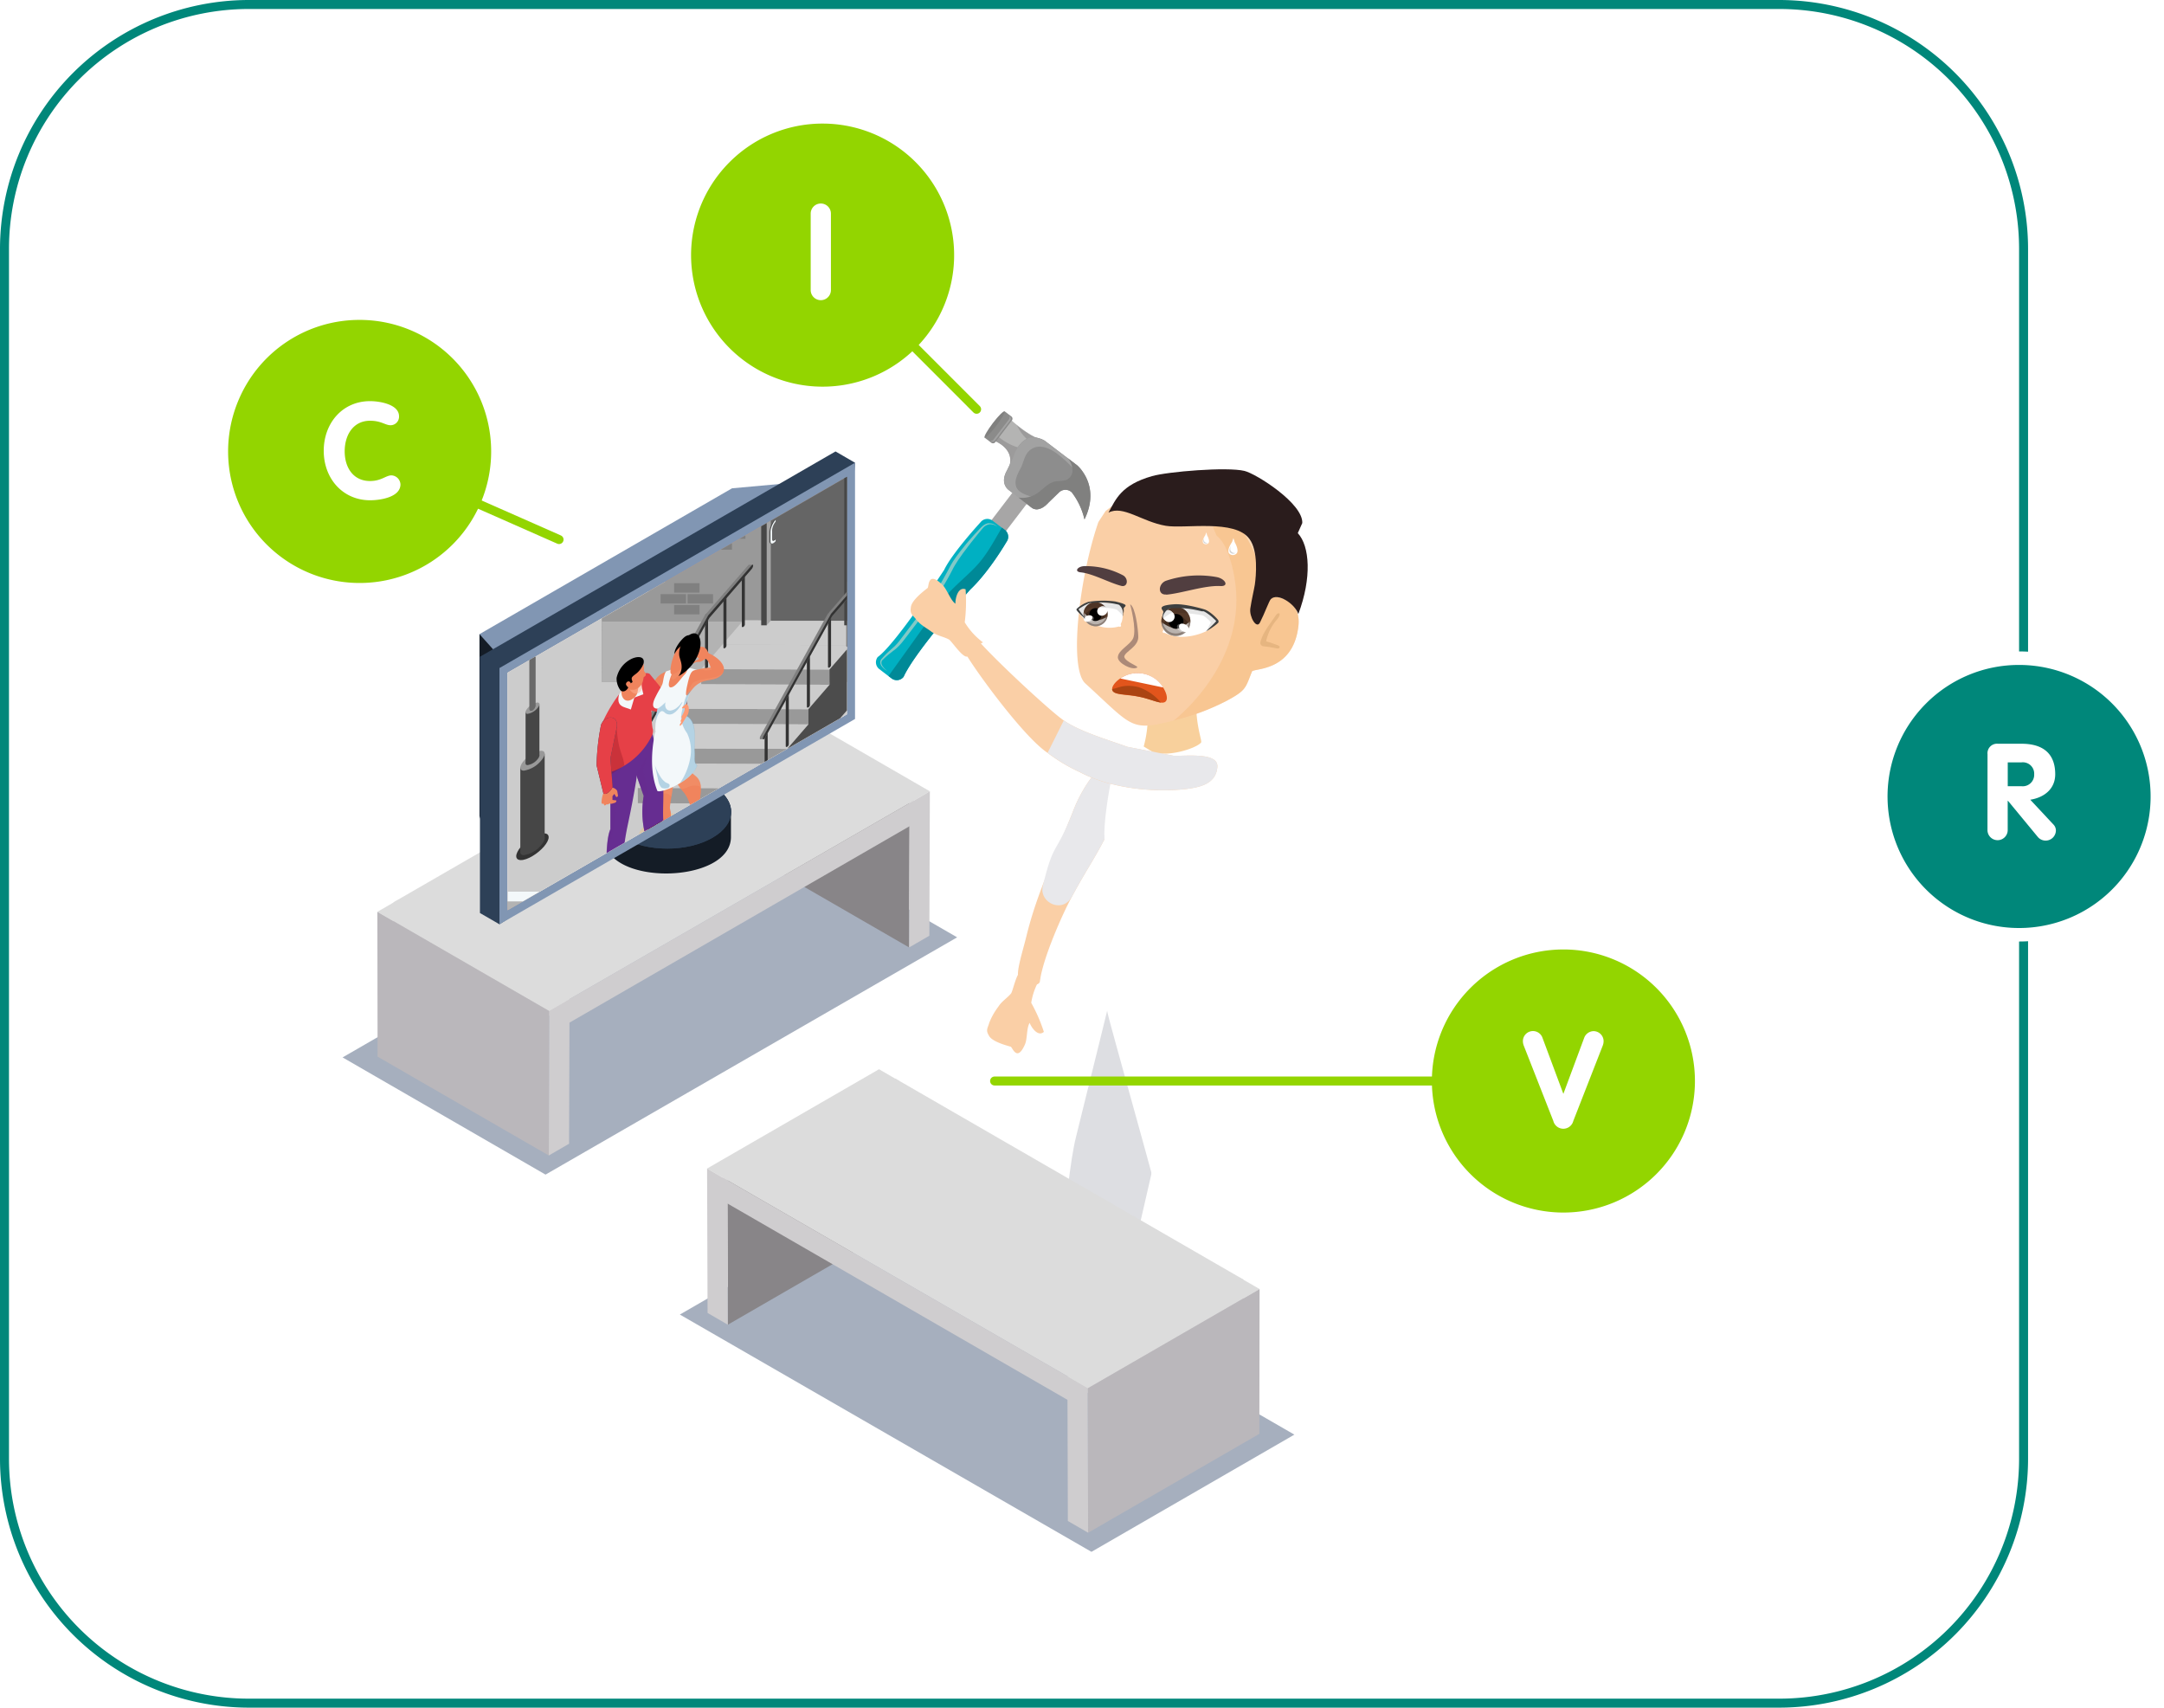 <svg xmlns="http://www.w3.org/2000/svg" xmlns:xlink="http://www.w3.org/1999/xlink" viewBox="0 0 481.41 379.85"><defs><style>.cls-1,.cls-5{fill:none;}.cls-2{isolation:isolate;}.cls-3{fill:#93d500;}.cls-37,.cls-38,.cls-4{fill:#fff;}.cls-5{stroke:#93d500;stroke-linecap:round;stroke-miterlimit:10;stroke-width:2px;}.cls-6{fill:#b4b4b3;}.cls-7{fill:#8d8d8d;}.cls-8{fill:#a7a6a6;}.cls-9{fill:#9c9b9b;}.cls-10{fill:#00b0c2;}.cls-11{fill:#a2a2a2;}.cls-12{fill:#8b8b8a;}.cls-13{fill:#80807f;}.cls-14{fill:#008997;}.cls-15{fill:#81c9c7;}.cls-16,.cls-36,.cls-62,.cls-66,.cls-68,.cls-69,.cls-70,.cls-71{mix-blend-mode:multiply;}.cls-17{fill:#a6afbe;}.cls-18{fill:#dcdcdc;}.cls-19{fill:#888588;}.cls-20{fill:#cfcdcf;}.cls-21{fill:#bab7bb;}.cls-22{fill:#facfa6;}.cls-23{fill:#dddee2;}.cls-24{fill:#b3b3b3;}.cls-25{fill:#e8e8eb;}.cls-26{fill:#f8d09c;}.cls-27{opacity:0.6;}.cls-28{fill:#f6c086;}.cls-29{fill:#513e40;}.cls-30{fill:#e6b580;}.cls-31{fill:#ac8a78;}.cls-32{fill:#2a1c1c;}.cls-33{fill:#784f39;}.cls-34{fill:#402b1e;}.cls-35,.cls-37,.cls-38,.cls-49,.cls-59{mix-blend-mode:overlay;}.cls-35,.cls-36{opacity:0.4;}.cls-37,.cls-71{opacity:0.3;}.cls-39{opacity:0.1;}.cls-40{fill:#3e4040;}.cls-41{fill:#e2551c;}.cls-42{fill:#ab4412;}.cls-43{fill:#d1d1d1;}.cls-44{fill:#141c26;}.cls-45{fill:#2d4057;}.cls-46{fill:#8196b3;}.cls-47{clip-path:url(#clip-path);}.cls-48{fill:url(#linear-gradient);}.cls-50{fill:#f3f8fa;}.cls-51{fill:#ccc;}.cls-52{fill:#999;}.cls-53{fill:#4c4c4c;}.cls-54,.cls-59{fill:#333;}.cls-55{fill:gray;}.cls-56{fill:#656565;}.cls-57{fill:#a4a4a4;}.cls-58{fill:#474747;}.cls-60{fill:#464646;}.cls-61{fill:#696969;}.cls-62{fill:#ebc286;}.cls-62,.cls-66,.cls-68,.cls-69,.cls-70{opacity:0.5;}.cls-63{fill:#e64047;}.cls-64{fill:#f0845d;}.cls-65{fill:#e3363d;}.cls-66{fill:#f2946f;}.cls-67,.cls-68{fill:#662d91;}.cls-69{fill:#ffb294;}.cls-70{fill:#76afcf;}.cls-71{fill:#89131c;}.cls-72{fill:#25435c;}.cls-73{fill:#ff9a73;}.cls-74{fill:#00877a;}</style><clipPath id="clip-path"><polygon class="cls-1" points="188.41 158.89 188.41 106.06 112.92 149.64 112.92 202.47 188.41 158.89"/></clipPath><linearGradient id="linear-gradient" x1="-13495" y1="4287.85" x2="-13495" y2="4211.92" gradientTransform="matrix(-1, 0.58, 0, 1, -13345.14, 3706.37)" gradientUnits="userSpaceOnUse"><stop offset="0" stop-color="#d9b6a1"/><stop offset="1" stop-color="#b87756"/></linearGradient></defs><g class="cls-2"><g id="Capa_2" data-name="Capa 2"><g id="Capa_1-2" data-name="Capa 1"><path class="cls-3" d="M183,87.5a30.74,30.74,0,1,1,21.75-9A30.54,30.54,0,0,1,183,87.5Z"/><path class="cls-4" d="M183,27.49a29.26,29.26,0,1,1-20.69,8.57A29.19,29.19,0,0,1,183,27.49m0-3a32.26,32.26,0,1,0,22.81,9.45A32,32,0,0,0,183,24.49Z"/><line class="cls-5" x1="203.66" y1="77.43" x2="217.26" y2="91.04"/><path class="cls-4" d="M180.35,47.52a2.25,2.25,0,1,1,4.5,0v17a2.25,2.25,0,1,1-4.5,0Z"/><path class="cls-6" d="M231.88,97.73s-1.85.17-7-4.33l-3.57,4.67s4.2,1.56,3.35,5.27Z"/><path class="cls-7" d="M241.27,115.54c3.72-7.65-1.69-12.06-1.69-12.06L232.37,98c-5.24-2.83-7,3.83-7,3.83L224,104.68c-1.69,3,.47,4.37.47,4.37l5.14,3.93c1.52,1,3.2-.73,3.2-.73l2.81-2.72a2.05,2.05,0,0,1,2.85,0A15.56,15.56,0,0,1,241.27,115.54Z"/><rect class="cls-8" x="219.94" y="112.02" width="8.87" height="4.03" transform="translate(-2.38 223.26) rotate(-52.66)"/><path class="cls-9" d="M227.18,99.7l0,0h-.06a12.2,12.2,0,0,1-5.06-2.6l-.77,1s4.2,1.56,3.35,5.27l3.54-2.73C227.82,100.31,227.5,100,227.18,99.7Z"/><path class="cls-9" d="M226.43,95a9.12,9.12,0,0,0,2,2.65c.53.51,1.07,1,1.64,1.48l1.76-1.36s-1.51.14-5.63-3.15Z"/><path class="cls-10" d="M201,150.54a1.91,1.91,0,0,1-2.68.36l-2.7-2.06a1.91,1.91,0,0,1-.36-2.69c4-2.85,14.78-19.38,14.78-19.38,1.77-3.73,8.08-10.59,8.08-10.59a1.92,1.92,0,0,1,2.69-.36l2.7,2.05a1.93,1.93,0,0,1,.36,2.69s-3.83,6.6-8,10.56C215.86,131.12,203.56,144.89,201,150.54Z"/><path class="cls-11" d="M228.49,110.14a5.54,5.54,0,0,1-1.78-.94c-1.5-1.37-.54-3.43.27-4.9s.83-3.15,2.22-4.23c1.94-1.5,4.35-.37,6.06.92a25.14,25.14,0,0,1,2.58,2.26l.69.7a1.07,1.07,0,0,1,.59.26,2.57,2.57,0,0,0,1.64.58,7.71,7.71,0,0,0-1.18-1.31L232.37,98c-5.24-2.83-7,3.83-7,3.83L224,104.68c-1.69,3,.47,4.37.47,4.37l5.14,3.93c1.52,1,3.2-.73,3.2-.73l.44-.43c-.62-.18-1.25-.37-1.87-.58C230.38,110.92,229.45,110.5,228.49,110.14Z"/><path class="cls-12" d="M225,92.64l-1.42-1.08a.41.41,0,0,0-.11-.07L219,97.31l.1.09,1.42,1.08a.64.64,0,0,0,.9-.12l3.68-4.82A.64.64,0,0,0,225,92.64Z"/><path class="cls-11" d="M224.66,92.67l-.31-.24a.59.59,0,0,1,.11.84L221,97.8a.6.6,0,0,1-.84.12l.3.23a.61.61,0,0,0,.85-.11l3.45-4.53A.6.6,0,0,0,224.66,92.67Z"/><path class="cls-13" d="M221.65,94.71c-1.22,1.6-2.39,2.77-2.6,2.6s.6-1.59,1.82-3.2,2.39-2.76,2.6-2.6S222.87,93.11,221.65,94.71Z"/><path class="cls-14" d="M223.91,120.56a1.93,1.93,0,0,0-.36-2.69l-.67-.51c-1.75,3-3.38,6.1-5.75,8.62-2.69,2.84-5.92,5.19-8.12,8.47-1.76,2.6-9.48,13.3-11.34,15.92l.69.53a1.91,1.91,0,0,0,2.68-.36c2.52-5.65,14.82-19.42,14.82-19.42C220.08,127.16,223.91,120.56,223.91,120.56Z"/><path class="cls-15" d="M221.94,117.23a2.5,2.5,0,0,0-1.74-.61,2.37,2.37,0,0,0-1.55.85l-.31.36-.3.37-.61.74-1.2,1.5c-.4.51-.79,1-1.17,1.52s-.77,1-1.14,1.54-.73,1-1.07,1.58a15.57,15.57,0,0,0-.95,1.62c-.59,1.15-1.21,2.28-1.87,3.39-.33.56-.67,1.11-1,1.66s-.71,1.08-1.09,1.61-6.8,9-7.22,9.48a13.09,13.09,0,0,1-1.36,1.43l-.77.6-.75.59a17.19,17.19,0,0,0-1.41,1.27l0,0h0a.63.63,0,0,0-.13.11,1.3,1.3,0,0,0-.1.15.89.89,0,0,0-.11.35,1.15,1.15,0,0,0,0,.19,1.36,1.36,0,0,0,.11.38l.09.18.12.18.13.17a3.92,3.92,0,0,0,.28.31c.1.1.2.2.31.29l.33.28-.36-.24a4.46,4.46,0,0,1-.67-.55l-.15-.16c-.05-.06-.09-.12-.14-.17s-.09-.13-.12-.19a2,2,0,0,1-.1-.21.9.9,0,0,1-.1-.46,1,1,0,0,1,.1-.48.72.72,0,0,1,.12-.21.8.8,0,0,1,.18-.19l0,0a16.38,16.38,0,0,1,1.35-1.41l.72-.65.36-.32.35-.31a11.1,11.1,0,0,0,1.23-1.41c.38-.51,6.79-8.95,7.14-9.48s.69-1.07,1-1.62.65-1.09,1-1.64l.94-1.67c.31-.56.62-1.12.91-1.69a19.33,19.33,0,0,1,1-1.69c.36-.54.75-1.06,1.14-1.58s.79-1,1.2-1.52.82-1,1.25-1.48.85-1,1.29-1.44l.65-.7c.23-.24.44-.47.69-.7a3,3,0,0,1,.83-.58,2.48,2.48,0,0,1,.48-.17,2.94,2.94,0,0,1,.51,0A2.53,2.53,0,0,1,221.94,117.23Z"/><path class="cls-13" d="M226.44,99.45a5.7,5.7,0,0,0-.34.57Z"/><path class="cls-13" d="M239.58,103.48l-2.05-1.57a4.32,4.32,0,0,1,1.07,2.94,2.41,2.41,0,0,1-1.43,1.93,8.92,8.92,0,0,1-2.12.26c-1.57.19-2.5,1.29-3.69,2.21a6,6,0,0,1-4.36,1.48l-.44-.07,3,2.32c1.52,1,3.2-.73,3.2-.73l2.81-2.72a2.05,2.05,0,0,1,2.85,0,15.56,15.56,0,0,1,2.82,6C245,107.89,239.58,103.48,239.58,103.48Z"/><g class="cls-16"><g class="cls-2"><polygon class="cls-17" points="76.21 235.21 121.36 261.28 212.93 208.5 167.7 182.39 76.21 235.21"/></g></g><polygon class="cls-18" points="164.11 156.55 168.62 153.93 206.86 176.02 202.36 178.64 164.11 156.55"/><polygon class="cls-19" points="202.25 210.75 202.36 178.64 164.11 156.55 164.16 188.76 202.25 210.75"/><polygon class="cls-20" points="202.25 210.75 206.75 208.14 206.86 176.02 202.36 178.64 202.25 210.75"/><g class="cls-2"><polygon class="cls-18" points="87.55 200.7 125.78 222.77 203.3 178.08 165.01 155.98 87.55 200.7"/></g><polygon class="cls-20" points="203.3 178.08 125.78 222.74 125.78 228 203.23 183.27 203.3 178.08"/><polygon class="cls-20" points="125.78 228 87.55 205.93 87.55 200.7 125.78 222.77 125.78 228"/><polygon class="cls-18" points="83.95 202.83 88.46 200.22 126.7 222.3 122.2 224.91 83.95 202.83"/><polygon class="cls-21" points="122.09 257.03 122.2 224.91 83.95 202.83 84 235.04 122.09 257.03"/><polygon class="cls-20" points="122.09 257.03 126.6 254.41 126.7 222.3 122.2 224.91 122.09 257.03"/><path class="cls-22" d="M231.41,217.64a14.67,14.67,0,0,0-2,5.43,35.32,35.32,0,0,1,2.81,6.46c-1.26,1.15-2.72-.86-3.16-2-.74,1.2-.47,3.64-1.09,4.89-1.74,3.89-2.76.51-3.12.41-1.22-.34-4.3-1.21-4.87-2.51-.75-1.22-.24-1.61.1-2.83a14.78,14.78,0,0,1,2-3.54c.73-1.2,2.07-2,2.87-3,.44-.77,1.17-4.44,2.1-4.76,1.09-.39,1.88,1,2.78,1.42"/><path class="cls-4" d="M281.65,304.75a7.74,7.74,0,0,1,2.3,3.48c1.25,3.79,1.66,3.75-.43,4.7s-6.16,2.06-11.94,2.82c-5.3.69-11.31,1.37-14.39.36-1.05-.34-1.11-1.48-.71-2.85s7.07-1.35,9.63-2.72c1.39-.75,4-2.34,3.77-2.86,0,.1.07.19.1.28Z"/><path class="cls-23" d="M219.47,306.25c.54-1.45,7.92-1,10.74-2.38a29.47,29.47,0,0,0,6.07-4.73l11.48-.22a13,13,0,0,1,1.28,3.4c1,4.08,1.33,4-.95,4.91s-6.73,1.86-12.88,2.39c-5.66.48-12.06.89-15.22-.31C218.91,308.9,218.94,307.69,219.47,306.25Z"/><path class="cls-23" d="M234.5,299.27s2.37-36.6,4.86-46.32c1-4,3-12.24,5-20.21,1-4,1.94-7.94,2.76-11.23,5.11,7.37,12.29,11.26,13.82,18.76l-13.82,60.14-.41,0-11.43-1Z"/><path class="cls-4" d="M247.5,229.52c-.62-2.27-1.06-3.93-1.19-4.61-.28-1.34-1.31-3.59-1.49-4.91,12.21,2.79,25.84-.2,29.55-1.49a22.05,22.05,0,0,1-3.32,9.14c-1.24,2,.68,31,.68,31l10.28,46-.36.12L270,308c0-.09-.06-.18-.1-.28-9.66-27.86-10.77-34.81-13.7-46-.08-.29,0-.67-.09-1C254.21,253.72,249.73,237.67,247.5,229.52Z"/><path class="cls-24" d="M279.25,289.23l-.3.72Z"/><path class="cls-22" d="M249.44,166.2a32.54,32.54,0,0,0-10.82,14.5c-3.88,9.84-7.77,17.34-10.28,27.54-.91,3.71-2.49,8.45-1.65,9.45s4.46,2.15,4.66.55c.62-5,5-14.93,7.11-18.78,3.42-6.39,5.48-9,8.63-15.54,1.13-2.33,5.3-4.54,6.31-7.06,1.12-3,.62-3.42-1.15-6.32-.73-1.47-1.77-2.9-2.51-4.37"/><path class="cls-25" d="M249.44,166.2a32.54,32.54,0,0,0-10.82,14.5c-3.88,9.84-4.13,6.14-6.63,16.34-.91,3.71,4.35,6.27,6.47,2.42,3.42-6.39,5.48-9,8.63-15.54,1.13-2.33,5.3-4.54,6.31-7.06,1.12-3,.62-3.42-1.15-6.32-.73-1.47-1.77-2.9-2.51-4.37"/><path class="cls-4" d="M272.69,179.35c.28-4.59,4.47-11-1-13.71-2.68-1.31-9.21-1.6-12.75-1.48a21.46,21.46,0,0,0-8.82,1.85l-1.43,1.15c-2.07,7.4-3.12,15.91-3,18.71.27,10.44-.35,30.37-.91,34.54,9.42,1.65,7.69,3,17.31,1.19,5.25-1,11.19-1.33,14.3-3.92C273.54,208.8,272.15,188.74,272.69,179.35Z"/><path class="cls-26" d="M255,155.36a24.89,24.89,0,0,1-.57,10.69L256,167c3,1.74,10.07-.46,11.19-1.82.23-.27-.54-2.14-.91-5.44-.51-4.78-.2-5.7-4.86-5.38-2.17.13-4.23.73-6.44.69"/><path class="cls-22" d="M244.35,116.12c-4.22,12.22-6.65,32.5-2.91,35.9,10.6,9.66,10,10.73,19.67,8.25a52.2,52.2,0,0,0,11.77-4.38c4.37-2.35,4.16-2.81,5.64-6.52.31-.77,9.11.13,10.32-10.05.62-5.14-3.26-7-7.68-6.62-.75-19.51-20.25-31.18-35.23-19"/><g class="cls-27"><path class="cls-28" d="M269.82,117.24c11.16-4.82,14.53,3.46,11.34,15.46,4.42-.37,8.3,1.48,7.68,6.62-1.21,10.18-10,9.28-10.32,10.05-1.48,3.71-1.27,4.17-5.64,6.52a52.2,52.2,0,0,1-11.77,4.38s16.65-12.66,13.55-31.47c0,0-1-7.38-4-9.63l-.84-1.93"/></g><path class="cls-29" d="M259.44,132.28c3.43-.29,8.53-2.1,12.05-1.92,2,.11,1.12-1.63-.85-2a22.78,22.78,0,0,0-11.11.78c-1.89.58-2.08,3.26-.09,3.1Z"/><path class="cls-29" d="M249.4,130.31c-2.61-.67-6.29-2.73-9-3-1.52-.17-.65-1.38.92-1.38a17.81,17.81,0,0,1,8.43,2c1.38.69,1.17,2.78-.33,2.39Z"/><path class="cls-30" d="M284.08,143.48a24.45,24.45,0,0,0-2.41-.82,10.63,10.63,0,0,1,2.46-4.91c1.13-1.47.22-1.67-.31-.87-1.27,1.93-2.81,3.64-3.42,5.93a.76.76,0,0,0,.7.95,25.36,25.36,0,0,1,2.77.44C284.8,144.42,285,143.71,284.08,143.48Z"/><path class="cls-31" d="M250.1,146.09c.13-1.23,3.33-2.19,3.12-4.67-.05-1.39-.6-6.42-1.81-7,0,0,1.51,5.48.69,7.53-.67,1.52-3.41,2.68-3.42,4.28,0,1.26,3.1,2.93,4.27,2.27C253.5,148.21,250.33,147.29,250.1,146.09Z"/><path class="cls-32" d="M256.28,105.91c3.49-1,16.66-2.1,20.57-1.16,2.61.63,13.08,7.25,12.86,11.6l-1,2.24c2.67,2.86,3.15,9.95.12,18-.78-2.32-4.61-4.79-6.1-3.34-.38.34-1.41,3.23-2.44,5.23-.77,1.53-2.4-1.3-2.14-3.14.3-2,.81-4.1,1-5.26.29-2,.78-7.54-1.18-10.18-3.2-4.48-14.42-2.23-18.62-2.94-5.3-.89-9.52-4.66-12.75-2.93C248.2,111.07,249.41,107.87,256.28,105.91Z"/><path class="cls-4" d="M258.63,138.17a5.18,5.18,0,0,0,0,1.22c.11.44.23.69.12.88s-.19.29,0,.45.27,0,.48.12a9.2,9.2,0,0,0,4.24.81,13.43,13.43,0,0,0,4.83-1.22,3.4,3.4,0,0,0,1.1-.74c.39-.44,1.51-1.06,1.42-1.49a6,6,0,0,0-2.94-2.37c-1.28-.4-7.92-1.52-8.49-.57A6,6,0,0,0,258.63,138.17Z"/><path class="cls-33" d="M261.66,140.57a2.35,2.35,0,1,0-2.41-2.28A2.36,2.36,0,0,0,261.66,140.57Z"/><path class="cls-34" d="M261.55,136.77a1.45,1.45,0,0,1,.09,2.9,1.45,1.45,0,1,1-.09-2.9m-.06-1.78a3.23,3.23,0,1,0,3.33,3.14,3.23,3.23,0,0,0-3.33-3.14Z"/><g class="cls-35"><path class="cls-4" d="M258.36,138.31a3.23,3.23,0,1,0,6.46-.18s-1.88,1.69-3.18,1.73S258.36,138.31,258.36,138.31Z"/></g><g class="cls-35"><path class="cls-4" d="M258.74,138.67a2.93,2.93,0,0,0,5.73-.18,6.82,6.82,0,0,1-2.83,1.28A7,7,0,0,1,258.74,138.67Z"/></g><g class="cls-36"><path class="cls-33" d="M258.36,138.31c.06,1.79,1.4-1.68,3.18-1.74s3.33,3.34,3.28,1.56a3.23,3.23,0,1,0-6.46.18Z"/></g><path d="M260,138.27a1.64,1.64,0,1,0,3.28-.1,1.64,1.64,0,1,0-3.28.1Z"/><path class="cls-4" d="M258.59,136.94a1.23,1.23,0,0,0,1.26,1.18,1.22,1.22,0,1,0-1.26-1.18Z"/><path class="cls-4" d="M262.38,139c-.25.38,0,1,.58,1.34s1.22.38,1.46,0,0-1-.59-1.35S262.62,138.6,262.38,139Z"/><path class="cls-37" d="M261.92,139.08c-.24.37,0,1,.59,1.34s1.21.38,1.46,0,0-1-.59-1.34S262.16,138.72,261.92,139.08Z"/><path class="cls-38" d="M258.87,137.2a1.22,1.22,0,1,0,2.44-.08,1.22,1.22,0,0,0-2.44.08Z"/><path class="cls-39" d="M268.33,140.43l1.05-2s-1.25-1.41-1.94-1.57-6.36-.93-7.19-.34-1.45.84-1.62,1.66c0,0-.12-2.09.6-2.74s6.61-.56,8.84.49,2.83,1.93,2.77,2.33A12.08,12.08,0,0,1,268.33,140.43Z"/><path class="cls-40" d="M258.42,135.36c.06.3.34.45.38.75a.31.31,0,0,0,0,.08,4.19,4.19,0,0,0-.19.92,4.91,4.91,0,0,0,0,.6c0,.14,0,.21,0,.21l.05.25c0-.46,0-.33,0-.46a1,1,0,0,1,0-.28,2.9,2.9,0,0,1,1.46-2.09,20,20,0,0,1,5.92.34c.46.09.9.19,1.35.3l.22,0h.08l.07,0a2.11,2.11,0,0,1,.34.16,7.48,7.48,0,0,1,.66.43c.44.31.84.63,1.21,1a5.88,5.88,0,0,1,.51.48l.09.11h0l-.06.06a4.16,4.16,0,0,1-.4.45c-.13.14-.27.27-.39.39l-.67.64-.59.56-.17.12a3.4,3.4,0,0,0,.4-.17l.51-.31c.22-.14.48-.32.77-.53a4.67,4.67,0,0,0,.46-.35,3.72,3.72,0,0,0,.5-.43,1,1,0,0,0,.14-.15l0-.05,0,0,0,0v0s0-.05,0-.07v-.07c0-.09,0,0,0,0v-.07s0,0,0-.06,0,0,0-.05v0a.64.64,0,0,0-.06-.1l-.12-.17c-.17-.2-.34-.38-.52-.56a10,10,0,0,0-1.25-1.05,6.26,6.26,0,0,0-.75-.46,2.89,2.89,0,0,0-.44-.18s-4.28-1.32-6.79-1.13S258.36,135,258.42,135.36Zm12.22,2.79h0v0h0Z"/><path class="cls-4" d="M249.74,137.29a4.44,4.44,0,0,1-.19,1c-.14.35-.28.54-.21.71s.11.26-.06.37-.22,0-.4,0a8,8,0,0,1-3.6.12,11.28,11.28,0,0,1-3.8-1.63,2.8,2.8,0,0,1-.81-.75c-.27-.41-1.11-1.06-1-1.41a5.13,5.13,0,0,1,2.72-1.56c1.11-.16,6.7-.23,7,.62A4.9,4.9,0,0,1,249.74,137.29Z"/><path class="cls-33" d="M243.34,138.56a1.94,1.94,0,0,1,.72-3.82,2,2,0,0,1,1.56,2.27A1.93,1.93,0,0,1,243.34,138.56Z"/><path class="cls-34" d="M243.92,135.47a1.2,1.2,0,0,1,1,1.4,1.21,1.21,0,1,1-2.37-.44,1.2,1.2,0,0,1,1.4-1m.28-1.46a2.69,2.69,0,1,0,2.14,3.14A2.68,2.68,0,0,0,244.2,134Z"/><g class="cls-35"><path class="cls-4" d="M246.34,137.15a2.68,2.68,0,1,1-5.27-1s1.33,1.64,2.38,1.84S246.34,137.15,246.34,137.15Z"/></g><g class="cls-35"><path class="cls-4" d="M246,137.39a2.43,2.43,0,0,1-4.67-.88,3.38,3.38,0,0,0,4.67.88Z"/></g><g class="cls-36"><path class="cls-33" d="M246.34,137.15c-.28,1.46-.92-1.57-2.38-1.84s-3.17,2.3-2.89.85a2.68,2.68,0,1,1,5.27,1Z"/></g><path d="M245.05,136.91a1.37,1.37,0,1,1-2.68-.52,1.35,1.35,0,0,1,1.59-1.08A1.37,1.37,0,0,1,245.05,136.91Z"/><path class="cls-4" d="M246.33,136a1,1,0,0,1-1.19.81,1,1,0,1,1,1.19-.81Z"/><path class="cls-4" d="M243,137.16c.15.33-.14.79-.65,1s-1.05.16-1.2-.18.15-.78.65-1S242.81,136.83,243,137.16Z"/><path class="cls-37" d="M243.32,137.32c.15.33-.14.79-.65,1s-1,.16-1.2-.17.14-.79.65-1S243.17,137,243.32,137.32Z"/><path class="cls-38" d="M246.07,136.17a1,1,0,1,1-.81-1.19A1,1,0,0,1,246.07,136.17Z"/><path class="cls-39" d="M241.48,137.9l-.61-1.79a5.4,5.4,0,0,1,1.8-1c.6,0,5.34,0,5.94.63s1.08.89,1.13,1.58c0,0,.36-1.7-.16-2.32s-5.35-1.32-7.32-.74-2.56,1.22-2.57,1.55A10.14,10.14,0,0,0,241.48,137.9Z"/><path class="cls-40" d="M248.1,133.79a20.4,20.4,0,0,0-5.71.05,2.06,2.06,0,0,0-.39.08c-.25.08-.46.19-.68.28a8.74,8.74,0,0,0-1.16.71,4.87,4.87,0,0,0-.5.4l-.12.12-.06.07v0l0,0a.05.05,0,0,0,0,0v0h0v0s0,0,0,0v0a0,0,0,0,1,0,0s0,0,0,.07v.09l0,0,.09.15a5.22,5.22,0,0,0,.36.42l.33.34c.21.21.41.39.57.52a3.93,3.93,0,0,0,.38.33,3.3,3.3,0,0,0,.31.19l-.14-.12s-.14-.2-.4-.53l-.47-.62c-.08-.12-.18-.23-.27-.37s-.19-.28-.28-.41a.25.25,0,0,1,0-.07h0l.1-.07a3.64,3.64,0,0,1,.48-.32,10.7,10.7,0,0,1,1.11-.63,6.46,6.46,0,0,1,.6-.27l.29-.09h.32l1.15-.08a17.08,17.08,0,0,1,4.9.5,2.4,2.4,0,0,1,.94,1.91,1.52,1.52,0,0,1,0,.23c0,.11,0,0,0,.37l.06-.19a1.32,1.32,0,0,0,0-.18c0-.11,0-.28.07-.49a4.7,4.7,0,0,0,0-.79.15.15,0,0,0,0-.06c.07-.24.32-.34.41-.57S250.13,134.27,248.1,133.79Zm-8.24,1.93h0Z"/><path class="cls-41" d="M259.44,155.87c-.68,1.17-3.09-.33-6.09-.9s-5.79-.29-5.94-1.63,3.12-4.3,7-3.48S260.15,154.78,259.44,155.87Z"/><path class="cls-42" d="M253.38,152.88a8.58,8.58,0,0,0-3.23-.27c-1,.1-1.82.53-2.74.66v.07c.15,1.34,3,.93,5.94,1.63,2,.37,3.76,1.17,4.9,1.31A11.05,11.05,0,0,0,253.38,152.88Z"/><path class="cls-4" d="M258.76,152.92a6.69,6.69,0,0,0-9.53-2Z"/><path class="cls-4" d="M274.68,120.62s1.15,1.94.33,2.57a1.12,1.12,0,0,1-1.48,0s-.85-.48.55-2.61l.32-.89Z"/><path class="cls-43" d="M273.83,121.39c-.37,1,.11,1.32.11,1.32a1,1,0,0,0,.9.28.86.86,0,0,1-1.12-.06S273.2,122.62,273.83,121.39Z"/><path class="cls-4" d="M268.53,119.07s.8,1.37.23,1.81a.79.79,0,0,1-1,0s-.6-.34.38-1.84l.23-.63Z"/><path class="cls-43" d="M267.93,119.62c-.26.73.07.93.07.93a.72.72,0,0,0,.64.19.61.61,0,0,1-.79,0S267.48,120.49,267.93,119.62Z"/><path class="cls-22" d="M218.69,142.9a15.68,15.68,0,0,1-4.07-4.47,37.43,37.43,0,0,0,.19-7.35c-1.66-.61-2.29,1.9-2.27,3.21-1.19-.88-1.88-3.34-3-4.31-3.22-3.07-2.87.6-3.18.82-1.05.81-3.68,2.86-3.73,4.35-.23,1.47.41,1.64,1.22,2.69,1,1.24,2,1.67,3.31,2.64s2.77,1.11,4,1.8c.72.59,2.87,3.83,3.9,3.78,1.21-.05,1.44-1.66,2.13-2.47"/><path class="cls-22" d="M270.81,170.67c.36-3.34-6.69-2.48-9.68-2.55l-10.35-2c-4.28-1.57-10.38-3.3-14.13-5.86-3.22-2.24-15.85-14-19.1-17.9-3.82,1.76-2.93,2-3,2.39-.09.88,12.54,18.76,18.49,22.71a37.84,37.84,0,0,0,7.16,4.29c6.65,3.51,15.85,4.56,23.25,3.81C266.68,175.18,270.45,174.52,270.81,170.67Z"/><path class="cls-25" d="M233.06,167.45a37.84,37.84,0,0,0,7.16,4.29c6.65,3.51,15.85,4.56,23.25,3.81,3.21-.37,7-1,7.34-4.88.36-3.34-6.69-2.48-9.68-2.55l-10.35-2c-4.28-1.57-10.38-3.3-14.13-5.86"/><g class="cls-16"><g class="cls-2"><polygon class="cls-17" points="287.95 319.12 242.81 345.19 151.24 292.41 196.46 266.3 287.95 319.12"/></g></g><polygon class="cls-18" points="200.05 240.46 195.55 237.84 157.3 259.93 161.81 262.55 200.05 240.46"/><polygon class="cls-19" points="161.91 294.67 161.81 262.55 200.05 240.46 200 272.67 161.91 294.67"/><polygon class="cls-20" points="161.91 294.67 157.41 292.05 157.3 259.93 161.81 262.55 161.91 294.67"/><g class="cls-2"><polygon class="cls-18" points="276.61 284.62 238.39 306.68 160.87 261.99 199.15 239.9 276.61 284.62"/></g><polygon class="cls-20" points="160.87 261.99 238.39 306.65 238.39 311.91 160.93 267.19 160.87 261.99"/><polygon class="cls-20" points="238.39 311.91 276.61 289.84 276.61 284.62 238.39 306.68 238.39 311.91"/><polygon class="cls-18" points="280.21 286.74 275.7 284.13 237.46 306.21 241.96 308.83 280.21 286.74"/><polygon class="cls-21" points="242.07 340.94 241.96 308.83 280.21 286.74 280.16 318.95 242.07 340.94"/><polygon class="cls-20" points="242.07 340.94 237.56 338.33 237.46 306.21 241.96 308.83 242.07 340.94"/><path class="cls-44" d="M134.37,180.63v5.62c.05,11.05,28.26,10.43,28.24-.08,0,0,0-5.62,0-5.6,0-2.09-1.36-4.17-4.1-5.76-5.49-3.2-14.44-3.2-20,0-3.16,1.82-4.46,4.29-4,6.68A5.14,5.14,0,0,1,134.37,180.63Z"/><path class="cls-45" d="M138.53,174.81c-5.52,3.19-5.55,8.37-.06,11.56s14.44,3.19,20,0,5.56-8.37.07-11.56S144.06,171.61,138.53,174.81Z"/><path class="cls-45" d="M138.53,174.81c-5.52,3.19-5.55,8.37-.06,11.56s14.44,3.19,20,0,5.56-8.37.07-11.56S144.06,171.61,138.53,174.81Z"/><polygon class="cls-46" points="162.85 149.11 181.57 106.92 162.85 108.62 106.67 141.06 106.67 181.55 162.85 149.11"/><polygon class="cls-46" points="181.57 157.02 181.57 106.92 112.05 147.06 112.05 197.16 181.57 157.02"/><polygon class="cls-44" points="112.05 197.16 106.67 181.55 106.67 141.06 112.05 147.06 112.05 197.16"/><polygon class="cls-45" points="185.87 157.43 190.21 102.93 185.87 100.42 106.77 146.09 106.77 203.09 111.11 205.6 185.87 157.43"/><polygon class="cls-46" points="190.21 159.93 190.21 102.93 111.11 148.6 111.11 205.6 190.21 159.93"/><g class="cls-47"><polygon class="cls-48" points="111.9 217.02 111.9 148.2 187.83 104.36 187.83 173.18 111.9 217.02"/><g class="cls-49"><polygon class="cls-24" points="136.6 202.76 109.94 202.76 109.94 147.59 133.74 133.85 190.01 133.85 190.01 171.92 136.6 202.76"/><polygon class="cls-50" points="140.49 200.51 109.94 200.51 109.94 147.59 137.62 131.61 190.01 131.61 190.01 171.92 140.49 200.51"/><polygon class="cls-51" points="144.25 198.34 109.94 198.34 109.94 147.59 141.39 129.43 190.01 129.43 190.01 171.92 144.25 198.34"/><polygon class="cls-52" points="190.01 151.7 133.86 151.7 133.87 133.77 190.01 101.36 190.01 151.7"/><polygon class="cls-24" points="190.01 151.7 133.86 151.7 133.9 138.26 190.01 138.26 190.01 151.7"/><g class="cls-2"><polygon class="cls-51" points="165.41 137.96 190.01 138.05 190.01 142.62 189.24 143.51 160.7 143.4 165.41 137.96"/><polygon class="cls-52" points="184.53 148.94 155.99 148.84 156 152.21 184.54 152.32 184.53 148.94"/><polygon class="cls-51" points="189.24 143.51 160.7 143.4 155.99 148.84 184.53 148.94 189.24 143.51"/><polygon class="cls-52" points="179.83 157.76 151.29 157.65 151.3 161.03 179.84 161.14 179.83 157.76"/><polygon class="cls-51" points="184.54 152.32 156 152.21 151.29 157.65 179.83 157.76 184.54 152.32"/><polygon class="cls-52" points="175.13 166.58 146.59 166.47 146.6 169.85 175.14 169.96 175.13 166.58"/><polygon class="cls-51" points="179.84 161.14 151.3 161.03 146.59 166.47 175.13 166.58 179.84 161.14"/><polygon class="cls-51" points="175.14 169.96 146.6 169.85 141.89 175.29 170.43 175.4 175.14 169.96"/><polygon class="cls-53" points="175.14 169.96 175.13 166.58 179.84 161.14 179.83 157.76 184.54 152.32 184.53 148.94 189.24 143.51 190.01 142.62 190.01 156.17 189.28 157.02 184.57 162.46 179.86 167.89 175.15 173.33 170.44 178.77 170.43 175.4 175.14 169.96"/><polygon class="cls-52" points="170.43 175.4 141.89 175.29 141.9 178.66 170.44 178.77 170.43 175.4"/></g><path class="cls-54" d="M165.37,139.44a.69.69,0,0,0,.33-.53V127.32c0-.18-.15-.25-.33-.14a.7.7,0,0,0-.34.53V139.3C165,139.49,165.18,139.55,165.37,139.44Z"/><path class="cls-54" d="M157.18,148.8a.7.7,0,0,0,.34-.53V136.68c0-.19-.15-.25-.34-.14a.69.69,0,0,0-.33.53v11.58C156.85,148.84,157,148.91,157.18,148.8Z"/><path class="cls-54" d="M152.48,157.68a.7.7,0,0,0,.34-.53V145.56c0-.18-.15-.25-.34-.14a.7.7,0,0,0-.33.53v11.59C152.15,157.72,152.3,157.79,152.48,157.68Z"/><path class="cls-54" d="M147.78,166.43a.69.69,0,0,0,.34-.53V154.31c0-.18-.15-.25-.34-.14a.73.73,0,0,0-.34.53v11.59C147.44,166.48,147.6,166.54,147.78,166.43Z"/><path class="cls-54" d="M161.28,144.16a.72.72,0,0,0,.33-.53V132c0-.19-.15-.25-.33-.14a.69.69,0,0,0-.34.53V144C160.94,144.2,161.09,144.27,161.28,144.16Z"/><path class="cls-55" d="M141.8,164.05l15-27.19,9.6-11.07c.09-.12.18-.18.25-.18h.71c.07,0,.11,0,.11.17a1.49,1.49,0,0,1-.36.82l-9.38,10.83L142.91,164.3a1.13,1.13,0,0,1-.2.29c-.11.14-.23.21-.3.16s-.67,0-.67,0C141.59,164.68,141.64,164.37,141.8,164.05Z"/><path class="cls-54" d="M157.56,136.87l-15,27.19c-.17.32-.22.62-.11.69s.19,0,.3-.16a1.13,1.13,0,0,0,.2-.29l14.86-26.86,9.38-10.83a1.49,1.49,0,0,0,.36-.82c0-.23-.16-.23-.36,0Z"/><rect class="cls-55" x="152.96" y="132.16" width="5.66" height="2.08"/><rect class="cls-55" x="146.96" y="132.16" width="5.66" height="2.08"/><rect class="cls-55" x="149.96" y="129.73" width="5.66" height="2.08"/><rect class="cls-55" x="149.96" y="134.58" width="5.66" height="2.08"/><polygon class="cls-55" points="161.57 117.78 165.83 117.78 165.83 119.86 160.17 119.86 160.17 118.59 161.57 117.78"/><polygon class="cls-55" points="157.37 120.21 162.83 120.21 162.83 122.28 157.17 122.28 157.17 120.32 157.37 120.21"/><polygon class="cls-55" points="142.04 129.06 143.67 129.06 143.67 131.13 138.44 131.13 142.04 129.06"/><polygon class="cls-55" points="137.84 131.48 140.67 131.48 140.67 133.56 135.01 133.56 135.01 133.12 137.84 131.48"/><polygon class="cls-56" points="188.69 102.12 188.69 138.08 171.44 138.08 171.44 112.08 188.69 102.12"/><polygon class="cls-57" points="189.91 101.42 189.91 138.08 189.03 139.1 188.69 138.08 188.69 102.12 189.91 101.42"/><polygon class="cls-57" points="171.44 112.08 171.44 138.08 170.56 139.1 170.22 138.08 169.74 113.07 171.44 112.08"/><polygon class="cls-58" points="170.56 112.59 170.56 139.1 169.34 139.1 169.34 113.29 170.56 112.59"/><polygon class="cls-58" points="189.03 101.93 189.03 139.1 187.81 139.1 187.81 102.63 189.03 101.93"/><g class="cls-2"><path class="cls-58" d="M171.8,120.3H172a.86.86,0,0,0,.54-.34h-.23A.86.86,0,0,1,171.8,120.3Z"/><path class="cls-58" d="M171.8,120.3H172a.86.86,0,0,0,.54-.34h-.23A.86.86,0,0,1,171.8,120.3Z"/><path class="cls-56" d="M172.56,115.6h-.23s.21,0,.21,0Z"/><path class="cls-58" d="M172.32,115.62h.22a4.83,4.83,0,0,0-1.14,2.63v2.12c0,.36.13.54.33.54h-.22c-.21,0-.34-.18-.34-.54v-2.12A4.83,4.83,0,0,1,172.32,115.62Z"/><path class="cls-50" d="M172.54,115.62a4.83,4.83,0,0,0-1.14,2.63v2.12c0,.72.52.72,1.15,0,0,0,0-.4,0-.4-.44.47-.79.46-.79-.06v-2a3.57,3.57,0,0,1,.79-1.88v-.38Z"/></g><path class="cls-59" d="M121,185.37c1.41,0,1.41,1.32,0,2.95s-3.69,3-5.1,3-1.41-1.32,0-3S119.6,185.37,121,185.37Z"/><path class="cls-54" d="M170.44,174.85a.67.67,0,0,0,.34-.53V162.73c0-.18-.15-.25-.34-.14a.7.7,0,0,0-.34.53v11.59C170.1,174.9,170.25,175,170.44,174.85Z"/><path class="cls-54" d="M184.54,148.47a.7.7,0,0,0,.34-.54V136.35c0-.19-.15-.25-.34-.14a.67.67,0,0,0-.34.53v11.58C184.2,148.51,184.35,148.58,184.54,148.47Z"/><path class="cls-54" d="M179.84,157.35a.7.7,0,0,0,.34-.53V145.23c0-.19-.15-.25-.34-.14a.69.69,0,0,0-.34.53v11.59C179.5,157.39,179.65,157.46,179.84,157.35Z"/><path class="cls-54" d="M175.14,166.1a.69.69,0,0,0,.34-.53V154c0-.18-.15-.25-.34-.14a.7.7,0,0,0-.34.53V166C174.8,166.15,175,166.21,175.14,166.1Z"/><path class="cls-54" d="M188.63,143.83a.7.7,0,0,0,.34-.53V131.71c0-.19-.15-.25-.34-.14a.71.71,0,0,0-.34.53v11.59C188.29,143.87,188.45,143.94,188.63,143.83Z"/><path class="cls-55" d="M169.16,163.72l15-27.19,5.81-6.71v1.65l-4.88,5.64L170.26,164a1.32,1.32,0,0,1-.19.29c-.12.14-.23.21-.3.16s-.67,0-.67,0C169,164.35,169,164,169.16,163.72Z"/><path class="cls-54" d="M169.87,163.73l15-27.19,5.1-5.89v.82l-4.88,5.64L170.26,164a1.12,1.12,0,0,1-.19.29c-.12.14-.23.21-.3.16S169.71,164,169.87,163.73Z"/><path class="cls-60" d="M120.37,185.81c1.06,0,1.06,1,0,2.21a6.26,6.26,0,0,1-3.82,2.2c-1.06,0-1.06-1,0-2.2A6.23,6.23,0,0,1,120.37,185.81Z"/><polygon class="cls-60" points="121.17 167.66 115.75 170.78 115.75 189.58 121.17 186.45 121.17 167.66"/><path class="cls-52" d="M120.37,167c1.06,0,1.06,1,0,2.21a6.28,6.28,0,0,1-3.82,2.21c-1.06,0-1.06-1,0-2.21A6.28,6.28,0,0,1,120.37,167Z"/><path class="cls-60" d="M119.55,167.67c.6,0,.6.57,0,1.26a3.57,3.57,0,0,1-2.18,1.26c-.6,0-.6-.56,0-1.26A3.61,3.61,0,0,1,119.55,167.67Z"/><polygon class="cls-60" points="120 156.64 116.92 158.42 116.92 169.82 120 168.04 120 156.64"/><path class="cls-52" d="M119.55,156.27c.6,0,.6.56,0,1.26a3.61,3.61,0,0,1-2.18,1.26c-.6,0-.6-.57,0-1.26A3.57,3.57,0,0,1,119.55,156.27Z"/><path class="cls-61" d="M119.12,142.29V157a1.39,1.39,0,0,1-.66,1c-.36.21-.66.08-.66-.28V143.05Z"/><path class="cls-61" d="M119.1,142.3V157a1.36,1.36,0,0,1-.66,1c-.36.21-.65.08-.65-.28v-14.7Z"/></g><path class="cls-62" d="M155.78,181.56l-8.06-.79a4.5,4.5,0,0,0-3.44,1.87l-1.41,1.62a2.26,2.26,0,0,0-.63,2.29c.36.61-.06,1.8-.9,2.58l-5,4.55c-1.85,1.77-2.5,4.44-1.29,5.31s3.38.22,5.24-1.64l6.08-6.08a5.44,5.44,0,0,1,3-1.68l.88-.1a7.12,7.12,0,0,0,4.37-3l1.18-1.54C157,183.44,157,181.68,155.78,181.56Z"/><path class="cls-63" d="M149,180.2a7.49,7.49,0,0,1,.25,1.71c0,1-1.2,1.5-1.71,1.77-1.5.79-2.93,2.77-4.4,3.28-.64.23-.72-.12-.54-.8.35-1.32,2.23-2.17,3.18-3.12a5.81,5.81,0,0,0,1.52-2.89s1.3-.48,1.41-.46C149,179.74,148.92,179.94,149,180.2Z"/><path class="cls-64" d="M146.29,174.09a6.69,6.69,0,0,1,.44,1.39c.08.34.14.71.19,1.08a28.66,28.66,0,0,1,.21,3.81l1.87-.61s0-.26.37-2.6l.3-2,.06-.43c.22-2.15-.46-3-.67-4.12a3.1,3.1,0,0,1,0-1.38c.26-1.09.62-3.17.91-4.9s.47-2.86.47-2.86-3.64-1.29-4.45,2.54S145,170.14,146.29,174.09Z"/><path class="cls-64" d="M149,179.76a5.42,5.42,0,0,1,.25,1.44,2.12,2.12,0,0,1-.57,1.34,3.78,3.78,0,0,1-1.14.71c-1.5.79-2.93,2.77-4.4,3.28-.64.23-.66-.28-.39-.85.63-1.35,2.08-2.12,3-3.08a5.74,5.74,0,0,0,1.52-2.88s1.3-.48,1.41-.46C149,179.31,148.92,179.51,149,179.76Z"/><path class="cls-65" d="M145.67,183.31a.4.4,0,0,0-.36-.21,1.48,1.48,0,0,0-.67.36,3.92,3.92,0,0,0-1,1,.37.37,0,0,1,.35-.13.35.35,0,0,1,.18.23,5.2,5.2,0,0,1,.25,1.48c.3-.18.55-.61.84-.84s.83-.38.79-.77A2.33,2.33,0,0,0,145.67,183.31Z"/><path class="cls-66" d="M146.73,175.48c.08.34.14.71.19,1.08a7.34,7.34,0,0,0,.92-.06,1.86,1.86,0,0,1,1,.21c.13.08.32.43.54.45l.3-2,.06-.43a1.18,1.18,0,0,0-.77,0A9.74,9.74,0,0,0,146.73,175.48Z"/><path d="M144,185.56a4.76,4.76,0,0,0-.21,2.27c.26.81,1.17.21,1.94-.12,1.5-.63,2.24.07,4.24-1.08a4.3,4.3,0,0,0,2.22-2.29c0-.37-.17-.6-.59-.72l-2.78.35a7.59,7.59,0,0,1-1.31-.28l-.47-1.9-2.92,1.69Z"/><path class="cls-67" d="M141.31,171.59c0,.09.41,1.26.41,1.26l1.48,4.2a20.87,20.87,0,0,0,.36,8.71c.07.3.14.59.22.88s.34.32.73.12a14.11,14.11,0,0,0,3.22-3c-.51-2.29.09-7.09-.28-9.85L146.2,167l-.82-2.8C142.2,165.1,141.29,168.37,141.31,171.59Z"/><path class="cls-68" d="M141.31,171.59c0,.09.41,1.26.41,1.26l1.48,4.2a20.87,20.87,0,0,0,.36,8.71c.07.3.14.59.22.88s.34.32.73.12c0-3.54-1.27-6.4-.25-10.29l-1.18-5,1-3.75Z"/><path class="cls-64" d="M138.32,160.69a32.64,32.64,0,0,0,3.18-1.85,14.59,14.59,0,0,0,2-2c2.29-2.3,2.56-3.77,4.49-4.51a1.4,1.4,0,0,1,.32-.06c.5-.05,1.12-.06,1.12-1.36,0-1.7.09-2-.94-1.64-1.82.69-2.32,1.27-3.4,3a29.41,29.41,0,0,1-7.17,7.52C138.05,160.1,138.18,160.4,138.32,160.69Z"/><path class="cls-66" d="M142.69,157c2.46-1.79,3.37-3.87,5.3-4.61a1.4,1.4,0,0,1,.32-.06c0-.23-.13-.39-.35-.39-.85,0-2.27,1.71-3,2.52Z"/><path class="cls-63" d="M150.92,155.14l-3.6-1.81-2.77-3.4c-1.28-.88-3.28,1.31-4.39,2.24l2.75,4.65,1.58,1.11a23,23,0,0,0,6.6.92c.4.24,2.22-2.45,1.53-2.89Z"/><path d="M135.09,195.21a3.56,3.56,0,0,0-.21,1.88,4.26,4.26,0,0,1,.4.73c.17.48.14,1.46,1,1.54,1,.22,3-.89,3.63-2.11a2.53,2.53,0,0,0-.79-1.64l-1-1.29.06-1.79-2.89,1Z"/><path class="cls-67" d="M134.83,195.34a.67.67,0,0,0,.46.39c.71.18,2-.44,3.1-1.58a58.41,58.41,0,0,1,1.24-10.54c.7-3.28,1.3-6.37,1.76-9.19a15.84,15.84,0,0,0,.28-2.17c.9-1.91,3.66-5.82,3.71-8.06l-.32-1.32-.68,1.74-1.41,1-5.17,3.59-2,1.41v13.85c-.62,1.42-.81,3.91-.88,6.72C134.84,192.51,134.84,193.93,134.83,195.34Z"/><path class="cls-68" d="M134.83,195.34a.67.67,0,0,0,.46.39c0-4.2.18-8.26,1.34-11.63l.55-5.09.46-1.87v-1.46l-.46-1.42a6.09,6.09,0,0,1,1.71-4l-3.13,1.19v13c-.62,1.42-.81,3.91-.88,6.72C134.84,192.51,134.84,193.93,134.83,195.34Z"/><path class="cls-63" d="M135,172a34.21,34.21,0,0,0,.29-3.43l-.36-3.17-1-4.49a34,34,0,0,1,5.14-8.15l4.09-2.36c.93.34,1.45,1.45,1.73,3,0,0-.05,6.86.24,8.35,0,.15.07.3.11.45a2.23,2.23,0,0,1-.22,1.44A16,16,0,0,1,135,172Z"/><path class="cls-50" d="M139.4,152.11l-1.65,2.26c-.82,3,1.24,2.83,2.59,3.46l.78-2.66,2-.74-.72-3.17Z"/><path class="cls-64" d="M141.72,154.34a2.73,2.73,0,0,1-.6.83c-1.67,1.46-2.74.33-2.85-.89s-.16-1.92-.16-1.92l3.83-1.28s0,.28.06.7A6.91,6.91,0,0,1,141.72,154.34Z"/><path class="cls-69" d="M142.29,154c-1.25,1-2.23-.66-2.23-.66l2.56-2C143.12,152.8,142.82,153.59,142.29,154Z"/><path class="cls-64" d="M138.55,152.36a7.38,7.38,0,0,0,1.57,1,2.1,2.1,0,0,0,1.67-.22,2.43,2.43,0,0,0,.83-.78c.73-.85.64-3.34.64-3.34a4.69,4.69,0,0,0-.18-1.57c-.18-.74-1-1.86-3.45-.1a4.6,4.6,0,0,0-2,3.07,4.82,4.82,0,0,0,.33,2Z"/><path d="M138,153.51c.65.7,1.78,0,1.9-1.12,0-.22.59-.48.82-.67l-.18-.61c-.09-.5.31-.71.63-1a5.27,5.27,0,0,0,2-2.53c.39-1.75-1.6-1.71-3.11-.79a6.11,6.11,0,0,0-2.89,4A4.36,4.36,0,0,0,138,153.51Z"/><path class="cls-64" d="M139.81,151.56a.68.68,0,0,0-.49.36.55.55,0,0,0-.06.32.8.8,0,0,0,.1.23,3.88,3.88,0,0,0,.26.31.28.28,0,0,0,.31.1c.14,0,.31,0,.39-.22a1.25,1.25,0,0,0,0-.63A.54.54,0,0,0,139.81,151.56Z"/><path class="cls-64" d="M143.68,150.08c0,.28-.45.57-.69.62,0,0-.07.05-.09,0a2.89,2.89,0,0,1,0-.77c0-.13,0-.7.16-.78S143.69,149.76,143.68,150.08Z"/><path class="cls-63" d="M151.29,188.12c.16-.58,1.7-2.5,2.43-4.64L156.3,182c.32.76-.22,1.39-.66,2.22-.86,1.62-.53,2.57-3.61,4.45-.21.13-.45.26-.61.2S151.22,188.35,151.29,188.12Z"/><path class="cls-64" d="M148.52,166.82a13,13,0,0,0,.54,3.73,16.09,16.09,0,0,0,1.53,3.58,15.66,15.66,0,0,0,.93,1.41c.17.22.33.42.5.61,1.8,2.09,2,5.67,2,5.67l1.65-.95a27.62,27.62,0,0,1,.24-4.67,7.45,7.45,0,0,0,0-1c-.13-2.59-1.8-2.59-2.21-3.66a1.44,1.44,0,0,1-.1-.62c.08-1.93-.22-7.25-.22-7.25a7,7,0,0,0-3.39.65A2.77,2.77,0,0,0,148.52,166.82Z"/><path class="cls-64" d="M155.85,180.86c1.06,1.08.34,1.8-.21,2.85-.87,1.62-.53,2.57-3.61,4.45-.21.13-.45.26-.61.2s-.16-.28-.1-.51c.24-.83,3.31-5,2.73-7.61a6.76,6.76,0,0,0,.83-.54c.36-.25.43-.41.46-.08A1.77,1.77,0,0,0,155.85,180.86Z"/><path class="cls-63" d="M153.33,184.66a1.59,1.59,0,0,0-.58.41,2.12,2.12,0,0,0-.24.37,7.13,7.13,0,0,0-.62,1.32,2.35,2.35,0,0,1,1.32-.41,1.39,1.39,0,0,1,1,.43,6.14,6.14,0,0,0,.69-.87c.17-.26.17-.57.3-.8.34-.57-.57-.6-1-.62A2.07,2.07,0,0,0,153.33,184.66Z"/><path class="cls-66" d="M150.59,174.13a15.66,15.66,0,0,0,.93,1.41,5.6,5.6,0,0,0,1.66-.51,3.35,3.35,0,0,1,2.32-.17,1.28,1.28,0,0,1,.43.3c-.13-2.59-1.8-2.59-2.21-3.66a6.37,6.37,0,0,0-2.5,1.81A3,3,0,0,0,150.59,174.13Z"/><path class="cls-64" d="M156.5,143.94a3.45,3.45,0,0,0-1.51,0c-.26.59-.49,1.17-.7,1.75a.64.64,0,0,0,0,.34c0,.09.15.08.25.08a1.2,1.2,0,0,1,1,.44l-1.12.59a.59.59,0,0,0-.25.22c-.06.13,0,.21.13.18a1.36,1.36,0,0,0,.32-.16c.47-.26.84-.05,1.31-.24a5.34,5.34,0,0,0,.68-.39c.23-.13.48-.23.62-.14s.14.16.27.1a.55.55,0,0,0,.25-.43,2.2,2.2,0,0,0-.33-1.39A1.71,1.71,0,0,0,156.5,143.94Z"/><path class="cls-64" d="M146.91,163a9,9,0,0,0,5.38-3.89c.49,1,2.56,1.49,1.17,6.35l-4.83,1.88s-2.73-.16-2.84-3.64c0-.35,0-.7,0-1A2.18,2.18,0,0,0,146.91,163Z"/><path class="cls-50" d="M146.19,175.8c0,.61,2.62-.11,5-1.54,1.73-1,3.36-2.42,3.83-3.95-.77-.84-.43-1.61-.52-3.06-.17-2.63.76-7.11-2.21-8.14-.76-.25-.5.29-1.21.84a16,16,0,0,1-3.66,2.19c-.31.13-1.43.34-1.63.65a3.66,3.66,0,0,0-.22,1C144.74,168.26,144.88,172.48,146.19,175.8Z"/><path class="cls-50" d="M146.29,157.62a25.2,25.2,0,0,0-.51,5c1.39.86,4.05-.61,5.71-2.48a9.6,9.6,0,0,0,.8-1.07,1,1,0,0,1-.1-.5,31.41,31.41,0,0,1,1.47-5c.62-1.78,1.21-3.33,1.21-3.33l.18-1.22-3.32-.92-3.53,1.24s-.38.32-.64,1.92-.43,1.13-1.78,3.87S146.29,157.62,146.29,157.62Z"/><path class="cls-64" d="M152.91,148.9a2.37,2.37,0,0,1-.68,1.22c-1.07,1.19-2.06,2.81-3.09,2.79-1.21-.34,1.07-4.49,1.34-5.47a22.32,22.32,0,0,1,3-2.28C153.78,145.28,153,148.47,152.91,148.9Z"/><path class="cls-66" d="M149.45,150.78a4.57,4.57,0,0,1,.77-2.38c.69-.89,2-1.21,2.41-.91s0,.51-.24.92C151.54,149.77,149.53,152,149.45,150.78Z"/><path class="cls-64" d="M149.27,149.89c-.34-.34,0-2.94,1-4.9,1.37-2.71,3.61-4.12,4.44-3.73,1,.46.6,5-1.86,6.1a1.21,1.21,0,0,0-.72.55C150.82,149.78,149.58,150.22,149.27,149.89Z"/><path d="M151.14,146c.18.91,1.15,2.58-.22,4.41a9.68,9.68,0,0,0,4.05-4.11c1.62-3.12.77-5.69-.8-5.4S150.73,143.86,151.14,146Z"/><path d="M151.77,143.55a4.55,4.55,0,0,0-1.72,1.94c-.11-1.24,1.55-3.32,2.38-3.89,1.17-.79,1.73.21.61.8a2.16,2.16,0,0,0-.74.5A5.38,5.38,0,0,1,151.77,143.55Z"/><path class="cls-70" d="M149.21,158.05c-.91.1-1.43-.72-1.17-1.84a8.1,8.1,0,0,1-1.78,1.44,13.14,13.14,0,0,0-.41,3.3c.31-2.17,1.1-2.82,1.49-2.77a1.05,1.05,0,0,1,.55.34,1.59,1.59,0,0,0,2,.11,4.45,4.45,0,0,0,1.28-1.31,5.73,5.73,0,0,0,.65-1.14c-.19,0-.38.39-.53.57a5.32,5.32,0,0,1-.64.62A2.86,2.86,0,0,1,149.21,158.05Z"/><path class="cls-64" d="M152.74,154.68c.21.08.61-.47.79-.74,2-2.92,3.86-2.38,5.66-3a3.33,3.33,0,0,0,1.05-.58,2.21,2.21,0,0,0,.65-.8c.86-1.8-1.91-3.8-3.4-4.29a1.11,1.11,0,0,0-.51.93,1.06,1.06,0,0,0,.35.64,5,5,0,0,1,.74,1.59l0,.11a12.39,12.39,0,0,0-2.55.33c-.27.06-.53.12-.8.16-1,.2-1.27.83-1.93,3.85C152.54,154.16,152.58,154.62,152.74,154.68Z"/><path class="cls-66" d="M155.55,148.86c.34,0,1,.23,1.17.23a4.6,4.6,0,0,0,1.55-.11.89.89,0,0,0-.2-.56l0,.11A12.39,12.39,0,0,0,155.55,148.86Z"/><path class="cls-66" d="M152.74,154.68c.21.08.61-.47.79-.74,2-2.92,3.86-2.38,5.66-3a3.33,3.33,0,0,0,1.05-.58,2.21,2.21,0,0,0,.65-.8,4.14,4.14,0,0,1-1.26.88c-1.94.61-3.79.52-5.29,1.33C153.74,152.08,152.92,154,152.74,154.68Z"/><path class="cls-70" d="M153.6,168.36a9,9,0,0,0-.74-5.25,7.32,7.32,0,0,1-1.19-2.46c-.45-1.21.17-2.94.51-4.23a6.75,6.75,0,0,1,.64-1.88,6.45,6.45,0,0,1,.51-.66,3.27,3.27,0,0,1,.33-.33,31.41,31.41,0,0,0-1.47,5,1,1,0,0,0,.1.5l0,.09.08-.08c3,1,2,5.51,2.21,8.14.09,1.45-.25,2.22.52,3.06-.47,1.53-2.1,2.92-3.83,3.95A14.38,14.38,0,0,0,153.6,168.36Z"/><path class="cls-70" d="M147.12,173.08a12.39,12.39,0,0,1-1.44-2.89c.25,1.11.49,2.21.74,3.31a3.15,3.15,0,0,0,.71,1.69c.26.23,1.94.46,1.83-.52,0-.35-.66-.49-.88-.64A4.32,4.32,0,0,1,147.12,173.08Z"/><path class="cls-71" d="M138.89,170.25c-.28-2.65-1.41-3-1.71-8.59l-2.51,2.86v8.62Z"/><path class="cls-64" d="M134.26,176.35l-.19-1.18,1.7-1.35.33,1.38a1.46,1.46,0,0,1,1.21.74l.17,1c0,.28-.3.48-.47.23l-.16-.28-.18-.3-.42.51,0,.84.71.09c.29,0,.18.33-.11.53l-.84.24-.43-.09a.61.61,0,0,1-.66.19c-.21.24-.37.32-.5.21l-.15-.37c-.24.14-.39.08-.45-.2A6.05,6.05,0,0,1,134.26,176.35Z"/><path class="cls-72" d="M133.72,161.2a49.67,49.67,0,0,0-1,9.05l1.49,6.15c.37.52,1.36,0,2.08-1.29l-.49-6.43,1.42-7C137.6,159,134.64,159,133.72,161.2Z"/><path class="cls-63" d="M133.72,161.2a49.67,49.67,0,0,0-1,9.05l1.49,6.15c.37.52,1.36,0,2.08-1.29l-.49-6.43,1.42-7C137.6,159,134.64,159,133.72,161.2Z"/><path class="cls-73" d="M153.12,157a2.88,2.88,0,0,1-.14,2s-1.08,1.73-1.09,1.76-.36.51-.36.51c-.34.4-.39,0-.18-.32l.29-.5c-.24.28-.32,0-.11-.37l.26-.5c-.23.26-.31-.05,0-.48l.41-.79.19-.84-.52.11c-.27.09-.16-.26.19-.54l.6-.51Z"/></g><path class="cls-74" d="M395.81,2a53.36,53.36,0,0,1,53.36,53.36V324.49a53.36,53.36,0,0,1-53.36,53.36H55.36A53.36,53.36,0,0,1,2,324.49V55.36A53.36,53.36,0,0,1,55.36,2H395.81m0-2H55.36A55.42,55.42,0,0,0,0,55.36V324.49a55.42,55.42,0,0,0,55.36,55.36H395.81a55.42,55.42,0,0,0,55.36-55.36V55.36A55.42,55.42,0,0,0,395.81,0Z"/><path class="cls-74" d="M449.17,207.93a30.74,30.74,0,1,1,21.75-9A30.55,30.55,0,0,1,449.17,207.93Z"/><path class="cls-4" d="M449.17,147.91a29.26,29.26,0,1,1-20.69,8.57,29.17,29.17,0,0,1,20.69-8.57m0-3A32.26,32.26,0,1,0,472,154.36a32,32,0,0,0-22.81-9.45Z"/><path class="cls-4" d="M442.15,167.78a2.12,2.12,0,0,1,2.31-2.34h5.28c4.62,0,7.47,2.07,7.47,6.78,0,3.3-2.49,5.19-5.55,5.67l5.1,5.46a1.94,1.94,0,0,1,.6,1.32,2.28,2.28,0,0,1-4,1.53l-6.66-8.07h-.06v6.51a2.25,2.25,0,1,1-4.5,0Zm4.5,7.11h3.09a2.55,2.55,0,0,0,2.79-2.67,2.52,2.52,0,0,0-2.79-2.64h-3.09Z"/><path class="cls-3" d="M80,131.19a30.77,30.77,0,1,1,28.15-18.34A30.59,30.59,0,0,1,80,131.19Z"/><path class="cls-4" d="M80,71.16A29.26,29.26,0,1,1,53.24,88.6,29.16,29.16,0,0,1,80,71.16m0-3h0a32.3,32.3,0,1,0,13,2.76,32.29,32.29,0,0,0-13-2.76Z"/><line class="cls-5" x1="106.77" y1="112.25" x2="124.37" y2="120.02"/><path class="cls-4" d="M82.32,89.23c2.19,0,6.45.72,6.45,3.36a1.9,1.9,0,0,1-1.86,2c-1.23,0-2.07-1-4.59-1-3.72,0-5.64,3.15-5.64,6.81S78.63,107,82.32,107c2.52,0,3.54-1.26,4.77-1.26a2.11,2.11,0,0,1,2,2c0,2.88-4.53,3.54-6.75,3.54-6.09,0-10.32-4.83-10.32-11S76.2,89.23,82.32,89.23Z"/><circle class="cls-3" cx="347.79" cy="240.46" r="30.76"/><path class="cls-4" d="M347.79,211.2a29.26,29.26,0,1,1-29.25,29.26,29.26,29.26,0,0,1,29.25-29.26m0-3a32.26,32.26,0,1,0,32.26,32.26,32.29,32.29,0,0,0-32.26-32.26Z"/><line class="cls-5" x1="318.54" y1="240.46" x2="221.26" y2="240.46"/><path class="cls-4" d="M339,232.64a2.81,2.81,0,0,1-.21-1.11,2.24,2.24,0,0,1,4.35-.69l4.65,12.48,4.64-12.48a2.27,2.27,0,0,1,2-1.47,2.24,2.24,0,0,1,2.31,2.16,2.81,2.81,0,0,1-.21,1.11L350,249.35a2.29,2.29,0,0,1-4.44,0Z"/></g></g></g></svg>